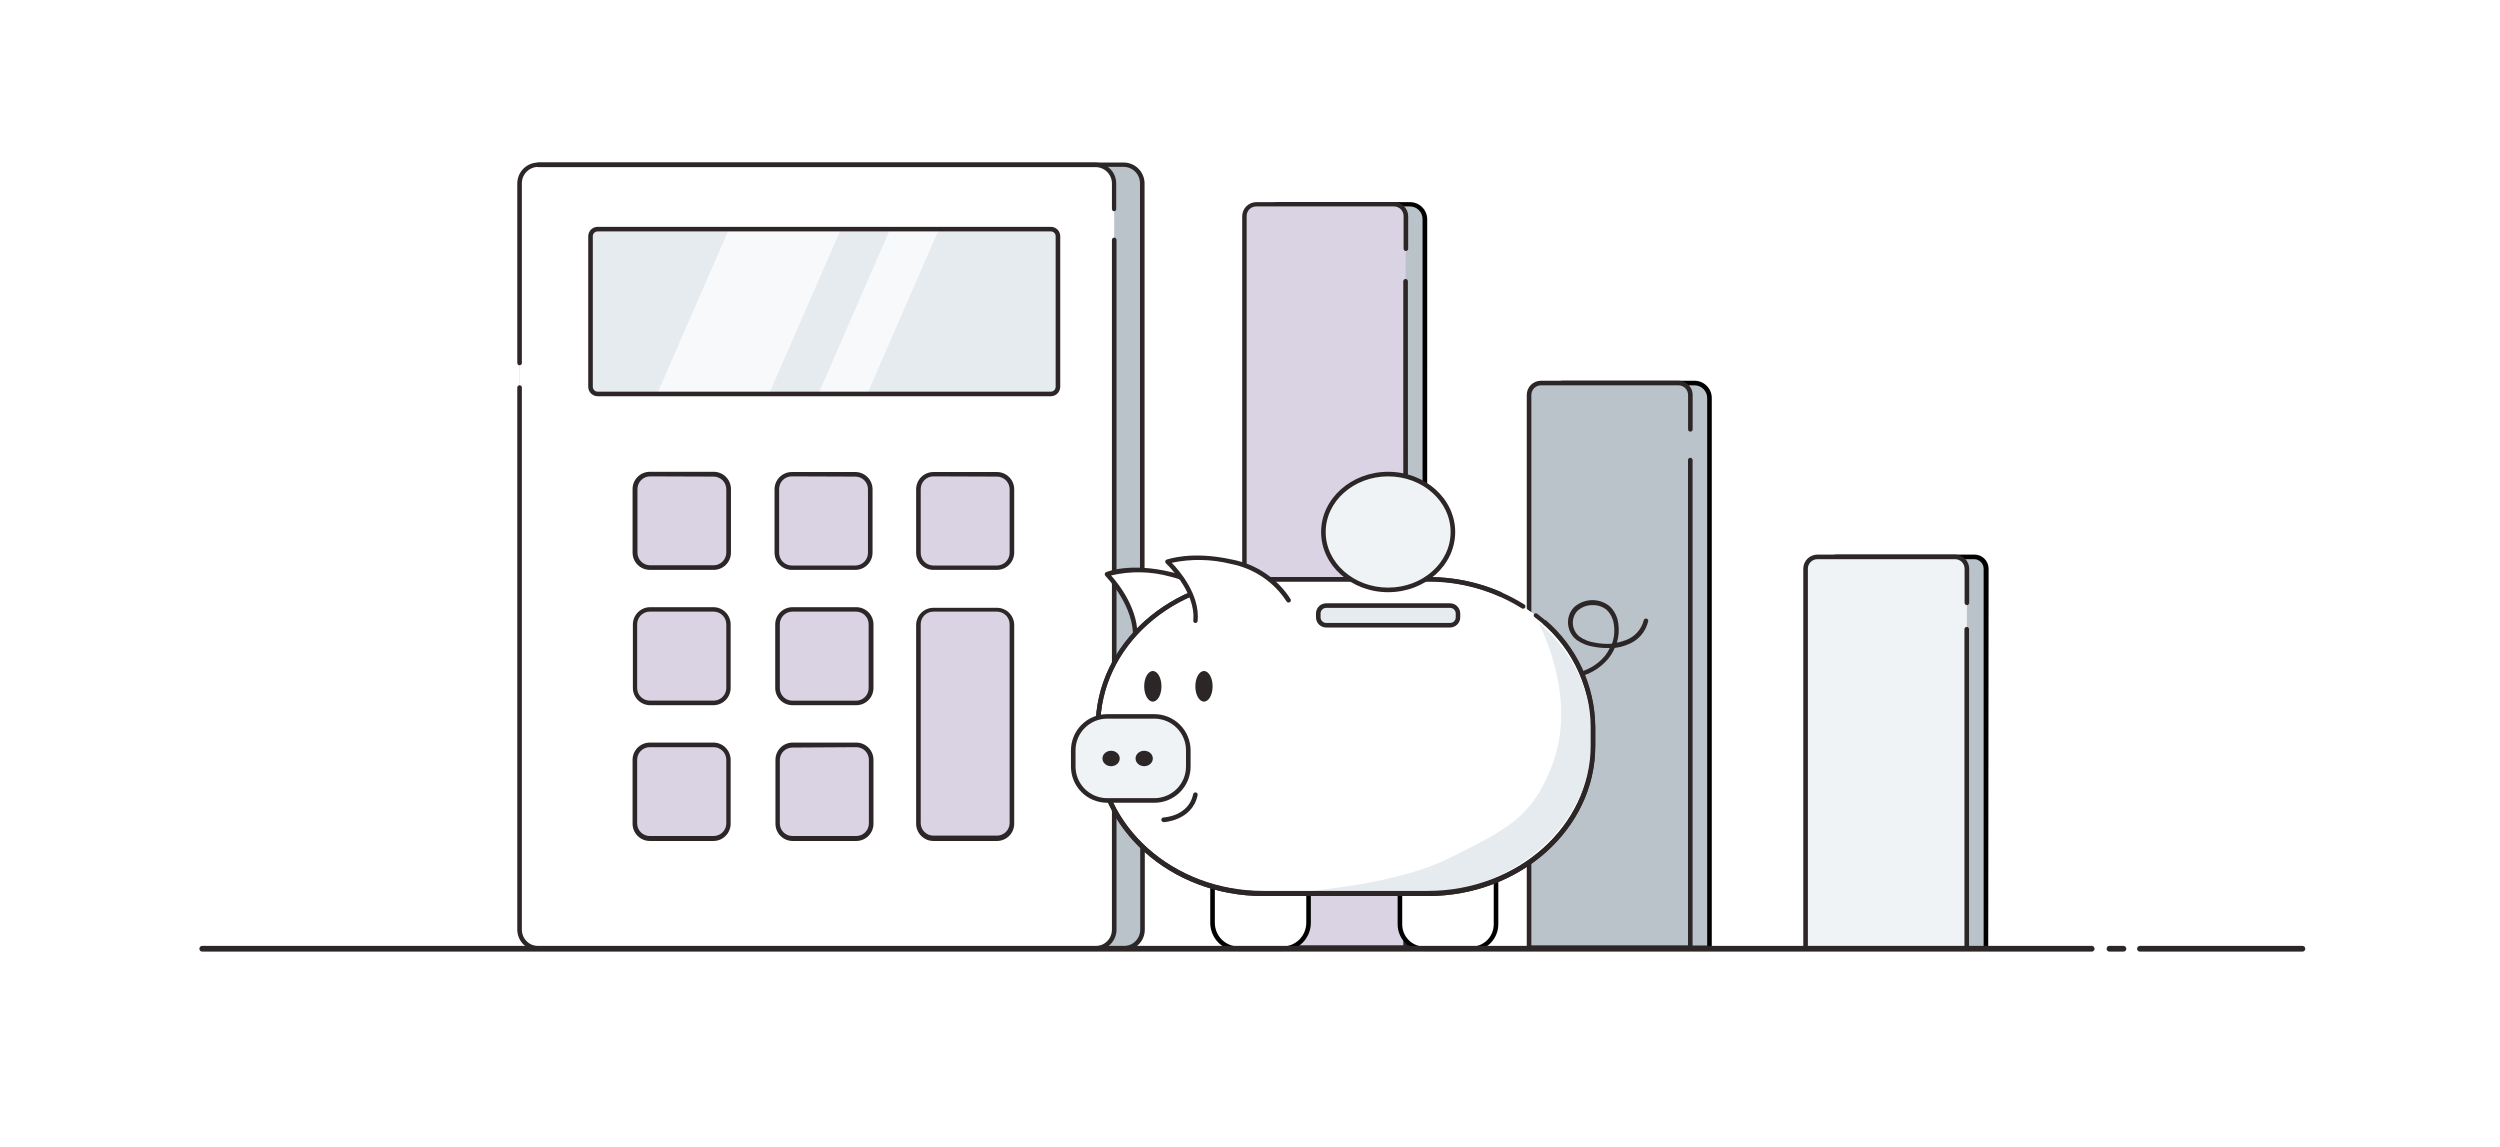 <svg width="327" height="150" viewBox="0 0 327 150" fill="none" xmlns="http://www.w3.org/2000/svg">
<rect width="327" height="150" fill="white"/>
<g clip-path="url(#clip0)">
<path d="M147.58 21.53H69.79C68.779 21.53 67.96 22.349 67.96 23.36V122.21C67.96 123.221 68.779 124.04 69.79 124.04H147.58C148.591 124.04 149.41 123.221 149.41 122.21V23.36C149.41 22.349 148.591 21.53 147.58 21.53Z" fill="#BAC2CA"/>
<path d="M143.91 21.53H69.79C68.779 21.53 67.96 22.349 67.96 23.36V122.21C67.96 123.221 68.779 124.04 69.79 124.04H143.91C144.921 124.04 145.74 123.221 145.74 122.21V23.36C145.74 22.349 144.921 21.53 143.91 21.53Z" fill="white"/>
<path d="M145.74 27.63C145.7 27.631 145.661 27.625 145.624 27.61C145.587 27.595 145.553 27.573 145.525 27.545C145.497 27.517 145.475 27.483 145.46 27.446C145.445 27.409 145.439 27.37 145.44 27.33V24C145.44 23.432 145.215 22.888 144.813 22.487C144.412 22.085 143.868 21.86 143.3 21.86H70.4C70.32 21.86 70.244 21.828 70.188 21.772C70.132 21.716 70.1 21.64 70.1 21.56C70.1 21.48 70.132 21.404 70.188 21.348C70.244 21.292 70.32 21.26 70.4 21.26H143.3C144.02 21.27 144.706 21.564 145.212 22.076C145.717 22.589 146 23.28 146 24V27.36C145.994 27.428 145.965 27.491 145.917 27.541C145.87 27.59 145.808 27.621 145.74 27.63V27.63Z" fill="#2C2627"/>
<path d="M143.3 124.33C143.257 124.338 143.212 124.336 143.17 124.325C143.127 124.314 143.087 124.294 143.054 124.266C143.02 124.237 142.993 124.202 142.974 124.162C142.955 124.122 142.945 124.079 142.945 124.035C142.945 123.991 142.955 123.947 142.974 123.908C142.993 123.868 143.02 123.832 143.054 123.804C143.087 123.776 143.127 123.756 143.17 123.745C143.212 123.734 143.257 123.732 143.3 123.74C143.868 123.74 144.412 123.514 144.813 123.113C145.215 122.712 145.44 122.168 145.44 121.6V31.38C145.44 31.3 145.472 31.224 145.528 31.168C145.584 31.112 145.66 31.08 145.74 31.08C145.819 31.082 145.894 31.115 145.949 31.171C146.005 31.226 146.037 31.301 146.04 31.38V121.6C146.037 122.325 145.747 123.019 145.234 123.531C144.72 124.043 144.025 124.33 143.3 124.33Z" fill="#2C2627"/>
<path d="M85.04 74.24H93.36C94.437 74.24 95.31 73.367 95.31 72.29V63.97C95.31 62.893 94.437 62.02 93.36 62.02H85.04C83.963 62.02 83.09 62.893 83.09 63.97V72.29C83.09 73.367 83.963 74.24 85.04 74.24Z" fill="#DAD3E4"/>
<path d="M93.35 74.54H85C84.703 74.54 84.409 74.481 84.135 74.368C83.861 74.254 83.612 74.088 83.402 73.878C83.192 73.668 83.026 73.419 82.912 73.145C82.798 72.871 82.74 72.577 82.74 72.28V64C82.736 63.701 82.791 63.404 82.903 63.126C83.015 62.848 83.181 62.596 83.391 62.383C83.601 62.169 83.852 62 84.128 61.885C84.404 61.769 84.701 61.71 85 61.71H93.31C93.613 61.705 93.913 61.76 94.194 61.873C94.475 61.986 94.73 62.154 94.945 62.368C95.159 62.582 95.329 62.836 95.443 63.117C95.557 63.397 95.614 63.697 95.61 64V72.31C95.602 72.904 95.361 73.471 94.938 73.889C94.514 74.306 93.944 74.54 93.35 74.54V74.54ZM85 62.31C84.561 62.321 84.145 62.504 83.841 62.821C83.538 63.137 83.372 63.561 83.38 64V72.31C83.388 72.738 83.56 73.147 83.862 73.451C84.164 73.754 84.572 73.93 85 73.94H93.31C93.53 73.943 93.749 73.902 93.953 73.82C94.157 73.737 94.343 73.616 94.5 73.462C94.657 73.307 94.782 73.123 94.868 72.921C94.954 72.718 94.999 72.5 95 72.28V64C95 63.56 94.825 63.138 94.514 62.826C94.202 62.515 93.78 62.34 93.34 62.34L85 62.31Z" fill="#2C2627"/>
<path d="M85.04 91.94H93.36C94.437 91.94 95.31 91.067 95.31 89.99V81.67C95.31 80.593 94.437 79.72 93.36 79.72H85.04C83.963 79.72 83.09 80.593 83.09 81.67V89.99C83.09 91.067 83.963 91.94 85.04 91.94Z" fill="#DAD3E4"/>
<path d="M93.35 92.24H85C84.411 92.23 83.849 91.99 83.435 91.571C83.02 91.153 82.785 90.589 82.78 90V81.67C82.783 81.079 83.016 80.513 83.431 80.092C83.846 79.672 84.409 79.43 85 79.42H93.31C93.908 79.42 94.481 79.657 94.905 80.078C95.328 80.5 95.567 81.072 95.57 81.67V90C95.565 90.589 95.33 91.153 94.915 91.571C94.501 91.99 93.939 92.23 93.35 92.24V92.24ZM85 80C84.782 79.999 84.567 80.04 84.365 80.123C84.164 80.205 83.981 80.326 83.827 80.48C83.673 80.633 83.55 80.816 83.467 81.016C83.383 81.217 83.34 81.433 83.34 81.65V90C83.341 90.217 83.385 90.431 83.469 90.631C83.554 90.83 83.676 91.012 83.83 91.164C83.984 91.316 84.167 91.437 84.368 91.518C84.569 91.6 84.783 91.641 85 91.64H93.31C93.529 91.644 93.746 91.605 93.95 91.524C94.153 91.444 94.339 91.324 94.496 91.172C94.653 91.019 94.779 90.837 94.865 90.636C94.952 90.435 94.997 90.219 95 90V81.67C95.001 81.452 94.96 81.236 94.877 81.034C94.795 80.832 94.674 80.648 94.521 80.493C94.368 80.338 94.185 80.215 93.984 80.13C93.784 80.046 93.568 80.001 93.35 80H85Z" fill="#2C2627"/>
<path d="M85.04 109.65H93.36C94.437 109.65 95.31 108.777 95.31 107.7V99.38C95.31 98.303 94.437 97.43 93.36 97.43H85.04C83.963 97.43 83.09 98.303 83.09 99.38V107.7C83.09 108.777 83.963 109.65 85.04 109.65Z" fill="#DAD3E4"/>
<path d="M93.35 110H85C84.402 110 83.829 109.763 83.406 109.342C82.982 108.92 82.743 108.348 82.74 107.75V99.38C82.743 98.782 82.982 98.21 83.406 97.788C83.829 97.367 84.402 97.13 85 97.13H93.31C93.908 97.13 94.481 97.367 94.904 97.788C95.328 98.21 95.567 98.782 95.57 99.38V107.7C95.575 107.997 95.522 108.292 95.413 108.568C95.305 108.844 95.143 109.096 94.936 109.31C94.73 109.523 94.484 109.694 94.212 109.813C93.94 109.931 93.647 109.995 93.35 110ZM85 97.73C84.782 97.729 84.567 97.77 84.365 97.853C84.164 97.935 83.981 98.056 83.827 98.21C83.672 98.363 83.55 98.545 83.466 98.746C83.383 98.947 83.34 99.162 83.34 99.38V107.7C83.34 107.918 83.383 108.133 83.466 108.334C83.55 108.535 83.672 108.717 83.827 108.87C83.981 109.024 84.164 109.145 84.365 109.227C84.567 109.31 84.782 109.351 85 109.35H93.31C93.53 109.354 93.748 109.314 93.952 109.233C94.156 109.152 94.343 109.032 94.5 108.878C94.657 108.725 94.782 108.541 94.868 108.339C94.954 108.137 94.999 107.92 95 107.7V99.38C94.997 98.942 94.821 98.522 94.51 98.213C94.199 97.903 93.778 97.73 93.34 97.73H85Z" fill="#2C2627"/>
<path d="M103.56 74.24H111.88C112.957 74.24 113.83 73.367 113.83 72.29V63.97C113.83 62.893 112.957 62.02 111.88 62.02H103.56C102.483 62.02 101.61 62.893 101.61 63.97V72.29C101.61 73.367 102.483 74.24 103.56 74.24Z" fill="#DAD3E4"/>
<path d="M111.88 74.54H103.56C102.962 74.537 102.39 74.298 101.968 73.874C101.547 73.451 101.31 72.878 101.31 72.28V64C101.31 63.402 101.547 62.829 101.968 62.406C102.39 61.982 102.962 61.743 103.56 61.74H111.88C112.478 61.743 113.05 61.982 113.472 62.406C113.893 62.829 114.13 63.402 114.13 64V72.31C114.122 72.902 113.882 73.468 113.461 73.885C113.04 74.302 112.473 74.537 111.88 74.54V74.54ZM103.56 62.31C103.34 62.31 103.122 62.354 102.919 62.439C102.716 62.525 102.533 62.65 102.379 62.807C102.225 62.965 102.105 63.151 102.024 63.356C101.943 63.561 101.905 63.78 101.91 64V72.31C101.91 72.749 102.084 73.169 102.393 73.48C102.702 73.791 103.122 73.967 103.56 73.97H111.88C112.319 73.967 112.738 73.791 113.047 73.48C113.357 73.169 113.53 72.749 113.53 72.31V64C113.531 63.782 113.49 63.567 113.407 63.365C113.325 63.164 113.204 62.981 113.05 62.827C112.897 62.672 112.715 62.55 112.514 62.467C112.313 62.383 112.098 62.34 111.88 62.34L103.56 62.31Z" fill="#2C2627"/>
<path d="M103.65 91.94H111.97C113.047 91.94 113.92 91.067 113.92 89.99V81.67C113.92 80.593 113.047 79.72 111.97 79.72H103.65C102.573 79.72 101.7 80.593 101.7 81.67V89.99C101.7 91.067 102.573 91.94 103.65 91.94Z" fill="#DAD3E4"/>
<path d="M112 92.24H103.68C103.383 92.244 103.088 92.189 102.812 92.078C102.536 91.968 102.285 91.803 102.073 91.595C101.861 91.387 101.693 91.139 101.577 90.865C101.461 90.591 101.401 90.297 101.4 90V81.67C101.4 81.073 101.637 80.501 102.059 80.079C102.481 79.657 103.053 79.42 103.65 79.42H112C112.597 79.42 113.169 79.657 113.591 80.079C114.013 80.501 114.25 81.073 114.25 81.67V90C114.247 90.595 114.009 91.165 113.587 91.585C113.166 92.004 112.595 92.24 112 92.24V92.24ZM103.65 80C103.432 80 103.215 80.043 103.014 80.127C102.812 80.212 102.63 80.335 102.476 80.49C102.323 80.646 102.202 80.83 102.12 81.032C102.038 81.235 101.997 81.452 102 81.67V90C102 90.438 102.174 90.857 102.483 91.167C102.793 91.476 103.212 91.65 103.65 91.65H112C112.432 91.642 112.844 91.465 113.147 91.156C113.45 90.848 113.62 90.433 113.62 90V81.67C113.625 81.234 113.458 80.814 113.154 80.501C112.851 80.188 112.436 80.008 112 80H103.65Z" fill="#2C2627"/>
<path d="M103.65 109.65H111.97C113.047 109.65 113.92 108.777 113.92 107.7V99.38C113.92 98.303 113.047 97.43 111.97 97.43H103.65C102.573 97.43 101.7 98.303 101.7 99.38V107.7C101.7 108.777 102.573 109.65 103.65 109.65Z" fill="#DAD3E4"/>
<path d="M112 110H103.68C103.083 110 102.511 109.763 102.089 109.341C101.667 108.919 101.43 108.347 101.43 107.75V99.38C101.43 98.783 101.667 98.211 102.089 97.789C102.511 97.367 103.083 97.13 103.68 97.13H112C112.597 97.13 113.169 97.367 113.591 97.789C114.013 98.211 114.25 98.783 114.25 99.38V107.7C114.257 108 114.203 108.298 114.093 108.576C113.983 108.855 113.819 109.109 113.609 109.323C113.399 109.538 113.149 109.708 112.873 109.824C112.597 109.94 112.3 110 112 110V110ZM103.68 97.78C103.246 97.772 102.826 97.935 102.511 98.235C102.197 98.534 102.013 98.946 102 99.38V107.7C102 108.138 102.174 108.557 102.483 108.867C102.793 109.176 103.212 109.35 103.65 109.35H112C112.438 109.35 112.857 109.176 113.167 108.867C113.476 108.557 113.65 108.138 113.65 107.7V99.38C113.65 98.942 113.476 98.523 113.167 98.213C112.857 97.904 112.438 97.73 112 97.73L103.68 97.78Z" fill="#2C2627"/>
<path d="M122.09 74.24H130.41C131.487 74.24 132.36 73.367 132.36 72.29V63.97C132.36 62.893 131.487 62.02 130.41 62.02H122.09C121.013 62.02 120.14 62.893 120.14 63.97V72.29C120.14 73.367 121.013 74.24 122.09 74.24Z" fill="#DAD3E4"/>
<path d="M130.4 74.54H122.09C121.491 74.54 120.916 74.302 120.492 73.878C120.068 73.454 119.83 72.879 119.83 72.28V64C119.83 63.401 120.068 62.826 120.492 62.402C120.916 61.978 121.491 61.74 122.09 61.74H130.4C130.999 61.74 131.574 61.978 131.998 62.402C132.422 62.826 132.66 63.401 132.66 64V72.31C132.65 72.903 132.407 73.469 131.985 73.886C131.562 74.303 130.993 74.537 130.4 74.54V74.54ZM122.09 62.31C121.869 62.31 121.651 62.354 121.448 62.439C121.244 62.524 121.06 62.649 120.905 62.807C120.751 62.964 120.629 63.151 120.548 63.355C120.466 63.56 120.426 63.779 120.43 64V72.31C120.43 72.75 120.605 73.172 120.916 73.484C121.227 73.795 121.65 73.97 122.09 73.97H130.4C130.839 73.967 131.26 73.792 131.571 73.481C131.882 73.17 132.057 72.749 132.06 72.31V64C132.06 63.56 131.885 63.138 131.574 62.826C131.262 62.515 130.84 62.34 130.4 62.34L122.09 62.31Z" fill="#2C2627"/>
<path d="M122.09 109.65H130.41C131.487 109.65 132.36 108.777 132.36 107.7V81.67C132.36 80.593 131.487 79.72 130.41 79.72H122.09C121.013 79.72 120.14 80.593 120.14 81.67V107.7C120.14 108.777 121.013 109.65 122.09 109.65Z" fill="#DAD3E4"/>
<path d="M130.4 110H122.09C121.492 110 120.919 109.763 120.495 109.342C120.072 108.92 119.833 108.348 119.83 107.75V81.75C119.833 81.152 120.072 80.58 120.495 80.158C120.919 79.737 121.492 79.5 122.09 79.5H130.4C130.998 79.5 131.571 79.737 131.994 80.158C132.418 80.58 132.657 81.152 132.66 81.75V107.75C132.657 108.348 132.418 108.92 131.994 109.342C131.571 109.763 130.998 110 130.4 110ZM122.09 80C121.872 79.999 121.657 80.04 121.455 80.123C121.254 80.205 121.071 80.326 120.917 80.48C120.762 80.633 120.64 80.815 120.557 81.016C120.473 81.217 120.43 81.433 120.43 81.65V107.65C120.43 107.868 120.473 108.083 120.557 108.284C120.64 108.485 120.762 108.667 120.917 108.82C121.071 108.974 121.254 109.095 121.455 109.177C121.657 109.26 121.872 109.301 122.09 109.3H130.4C130.838 109.3 131.259 109.126 131.57 108.817C131.881 108.508 132.057 108.089 132.06 107.65V81.65C132.057 81.212 131.881 80.792 131.57 80.483C131.259 80.174 130.838 80 130.4 80H122.09Z" fill="#2C2627"/>
<path d="M137.53 30.21H78.1C77.625 30.21 77.24 30.595 77.24 31.07V50.66C77.24 51.135 77.625 51.52 78.1 51.52H137.53C138.005 51.52 138.39 51.135 138.39 50.66V31.07C138.39 30.595 138.005 30.21 137.53 30.21Z" fill="#E6EBEF"/>
<path d="M147 124.33H70.4C69.675 124.33 68.98 124.043 68.466 123.531C67.953 123.019 67.663 122.325 67.66 121.6V50.69C67.662 50.611 67.695 50.536 67.751 50.481C67.806 50.425 67.881 50.392 67.96 50.39C68.04 50.39 68.116 50.422 68.172 50.478C68.228 50.534 68.26 50.61 68.26 50.69V121.6C68.26 122.168 68.486 122.712 68.887 123.113C69.288 123.515 69.832 123.74 70.4 123.74H147C147.568 123.74 148.112 123.515 148.513 123.113C148.915 122.712 149.14 122.168 149.14 121.6V101.21C149.14 101.13 149.172 101.054 149.228 100.998C149.284 100.942 149.36 100.91 149.44 100.91C149.48 100.909 149.519 100.915 149.556 100.93C149.594 100.945 149.627 100.967 149.655 100.995C149.683 101.023 149.705 101.057 149.72 101.094C149.735 101.131 149.741 101.17 149.74 101.21V121.6C149.74 121.959 149.669 122.315 149.531 122.647C149.393 122.979 149.191 123.28 148.937 123.534C148.682 123.788 148.38 123.988 148.048 124.125C147.715 124.262 147.359 124.331 147 124.33V124.33Z" fill="#2C2627"/>
<path d="M149.41 98.32C149.331 98.317 149.256 98.285 149.201 98.229C149.145 98.174 149.112 98.099 149.11 98.02V93.78C149.11 93.741 149.118 93.702 149.133 93.665C149.148 93.629 149.17 93.596 149.198 93.568C149.226 93.54 149.259 93.518 149.295 93.503C149.332 93.488 149.371 93.48 149.41 93.48C149.45 93.479 149.489 93.485 149.526 93.5C149.563 93.515 149.597 93.537 149.625 93.565C149.653 93.593 149.675 93.627 149.69 93.664C149.705 93.701 149.711 93.74 149.71 93.78V98C149.713 98.041 149.707 98.082 149.693 98.121C149.679 98.16 149.658 98.195 149.63 98.225C149.601 98.255 149.567 98.279 149.53 98.295C149.492 98.312 149.451 98.32 149.41 98.32V98.32Z" fill="#2C2627"/>
<path d="M149.41 91.09C149.371 91.09 149.332 91.082 149.295 91.067C149.259 91.052 149.226 91.03 149.198 91.002C149.17 90.974 149.148 90.941 149.133 90.905C149.118 90.868 149.11 90.829 149.11 90.79V24C149.114 23.719 149.063 23.44 148.959 23.179C148.855 22.918 148.7 22.68 148.505 22.478C148.309 22.276 148.075 22.116 147.817 22.004C147.559 21.893 147.281 21.834 147 21.83H70.4C70.117 21.83 69.836 21.886 69.574 21.996C69.312 22.105 69.075 22.265 68.876 22.467C68.677 22.669 68.52 22.909 68.414 23.172C68.308 23.435 68.256 23.716 68.26 24V47.48C68.26 47.56 68.228 47.636 68.172 47.692C68.116 47.748 68.04 47.78 67.96 47.78C67.881 47.778 67.806 47.745 67.751 47.689C67.695 47.634 67.662 47.559 67.66 47.48V24C67.66 23.273 67.949 22.576 68.463 22.062C68.976 21.549 69.673 21.26 70.4 21.26H147C147.722 21.268 148.411 21.56 148.918 22.073C149.426 22.586 149.71 23.279 149.71 24V90.79C149.711 90.83 149.705 90.869 149.69 90.906C149.675 90.944 149.653 90.977 149.625 91.005C149.597 91.033 149.564 91.055 149.526 91.07C149.489 91.085 149.45 91.091 149.41 91.09V91.09Z" fill="#2C2627"/>
<path opacity="0.7" d="M100.59 51.53H85.95L95.24 30.21H109.88L100.59 51.53Z" fill="white"/>
<path opacity="0.7" d="M113.43 51.53H107.04L116.32 30.21H122.72L113.43 51.53Z" fill="white"/>
<path d="M137.44 51.83H78.18C77.851 51.83 77.536 51.699 77.303 51.467C77.071 51.234 76.94 50.919 76.94 50.59V30.91C76.939 30.747 76.97 30.585 77.032 30.434C77.094 30.283 77.185 30.146 77.3 30.03C77.416 29.915 77.553 29.823 77.704 29.762C77.855 29.7 78.017 29.669 78.18 29.67H137.44C137.603 29.669 137.765 29.7 137.916 29.762C138.067 29.823 138.204 29.915 138.32 30.03C138.435 30.146 138.526 30.283 138.588 30.434C138.65 30.585 138.681 30.747 138.68 30.91V50.59C138.68 50.919 138.549 51.234 138.317 51.467C138.084 51.699 137.769 51.83 137.44 51.83ZM78.18 30.27C78.096 30.269 78.012 30.284 77.933 30.316C77.855 30.348 77.784 30.395 77.724 30.454C77.665 30.514 77.618 30.585 77.586 30.663C77.554 30.742 77.539 30.826 77.54 30.91V50.59C77.54 50.76 77.607 50.922 77.727 51.042C77.847 51.163 78.01 51.23 78.18 51.23H137.44C137.61 51.23 137.773 51.163 137.893 51.042C138.013 50.922 138.08 50.76 138.08 50.59V30.91C138.081 30.826 138.066 30.742 138.034 30.663C138.002 30.585 137.955 30.514 137.896 30.454C137.836 30.395 137.765 30.348 137.686 30.316C137.608 30.284 137.524 30.269 137.44 30.27H78.18Z" fill="#2C2627"/>
<path d="M259.76 124V74.39C259.761 74.186 259.722 73.984 259.645 73.795C259.567 73.607 259.453 73.435 259.309 73.291C259.165 73.147 258.993 73.033 258.805 72.955C258.616 72.878 258.414 72.839 258.21 72.84H240.21C240.006 72.839 239.803 72.878 239.614 72.955C239.425 73.032 239.253 73.146 239.108 73.29C238.963 73.434 238.847 73.606 238.769 73.794C238.69 73.983 238.65 74.186 238.65 74.39V124" fill="#BAC2CA"/>
<path d="M260.06 124H259.46V74.39C259.46 74.058 259.328 73.74 259.094 73.506C258.859 73.272 258.542 73.14 258.21 73.14H240.21C239.886 73.153 239.58 73.29 239.355 73.523C239.129 73.755 239.002 74.066 239 74.39V124H238.4V74.39C238.4 74.146 238.448 73.905 238.542 73.68C238.635 73.455 238.773 73.25 238.945 73.078C239.118 72.906 239.323 72.77 239.549 72.678C239.775 72.585 240.016 72.539 240.26 72.54H258.26C258.751 72.54 259.221 72.735 259.568 73.082C259.915 73.429 260.11 73.899 260.11 74.39L260.06 124Z" fill="black"/>
<path d="M204.46 50.1H221.64C222.17 50.1 222.679 50.311 223.054 50.686C223.429 51.061 223.64 51.569 223.64 52.1V124H202.51V52.06C202.52 51.545 202.729 51.054 203.092 50.689C203.455 50.324 203.945 50.113 204.46 50.1Z" fill="#BAC2CA"/>
<path d="M223.9 124.29H202.21V52.06C202.21 51.462 202.447 50.889 202.868 50.465C203.29 50.042 203.862 49.803 204.46 49.8H221.64C222.239 49.8 222.814 50.038 223.238 50.462C223.662 50.886 223.9 51.461 223.9 52.06V124.29ZM202.81 123.69H223.3V52.06C223.3 51.62 223.125 51.198 222.814 50.886C222.502 50.575 222.08 50.4 221.64 50.4H204.46C204.021 50.403 203.602 50.579 203.293 50.89C202.983 51.201 202.81 51.621 202.81 52.06V123.69Z" fill="black"/>
<path d="M167.24 26.74H184.42C184.95 26.74 185.459 26.951 185.834 27.326C186.209 27.701 186.42 28.209 186.42 28.74V124H165.29V28.69C165.29 28.16 165.501 27.651 165.876 27.276C166.251 26.901 166.76 26.69 167.29 26.69L167.24 26.74Z" fill="#BAC2CA"/>
<path d="M186.67 124.29H165V28.69C165 28.093 165.237 27.521 165.659 27.099C166.081 26.677 166.653 26.44 167.25 26.44H184.43C185.027 26.44 185.599 26.677 186.021 27.099C186.443 27.521 186.68 28.093 186.68 28.69L186.67 124.29ZM165.59 123.69H186.07V28.69C186.075 28.47 186.037 28.251 185.956 28.046C185.876 27.841 185.755 27.655 185.601 27.497C185.447 27.34 185.264 27.215 185.061 27.129C184.858 27.044 184.64 27 184.42 27H167.24C166.802 27 166.383 27.174 166.073 27.483C165.764 27.793 165.59 28.212 165.59 28.65V123.69Z" fill="black"/>
<path d="M236.17 124V74.39C236.169 74.186 236.208 73.984 236.285 73.795C236.363 73.607 236.477 73.435 236.621 73.291C236.765 73.147 236.937 73.033 237.125 72.955C237.314 72.878 237.516 72.839 237.72 72.84H255.72C255.924 72.839 256.126 72.878 256.315 72.955C256.503 73.033 256.675 73.147 256.819 73.291C256.963 73.435 257.077 73.607 257.155 73.795C257.232 73.984 257.271 74.186 257.27 74.39V124" fill="#EFF3F6"/>
<path d="M257.25 78.85V74.39C257.251 74.186 257.212 73.984 257.135 73.795C257.057 73.607 256.943 73.435 256.799 73.291C256.655 73.147 256.483 73.033 256.295 72.955C256.106 72.878 255.904 72.839 255.7 72.84H237.7C237.496 72.839 237.294 72.878 237.105 72.955C236.917 73.033 236.745 73.147 236.601 73.291C236.457 73.435 236.343 73.607 236.265 73.795C236.188 73.984 236.149 74.186 236.15 74.39V124" fill="#EFF3F6"/>
<path d="M236.17 124.29C236.13 124.291 236.091 124.285 236.054 124.27C236.017 124.255 235.983 124.233 235.955 124.205C235.927 124.177 235.905 124.144 235.89 124.106C235.875 124.069 235.869 124.03 235.87 123.99V74.39C235.87 73.899 236.065 73.429 236.412 73.082C236.759 72.735 237.229 72.54 237.72 72.54H255.72C256.211 72.54 256.681 72.735 257.028 73.082C257.375 73.429 257.57 73.899 257.57 74.39V78.85C257.57 78.93 257.538 79.006 257.482 79.062C257.426 79.118 257.35 79.15 257.27 79.15C257.191 79.147 257.116 79.115 257.061 79.059C257.005 79.004 256.973 78.929 256.97 78.85V74.39C256.97 74.058 256.838 73.741 256.604 73.506C256.37 73.272 256.052 73.14 255.72 73.14H237.72C237.389 73.14 237.071 73.272 236.836 73.506C236.602 73.741 236.47 74.058 236.47 74.39V124C236.467 124.078 236.435 124.152 236.379 124.206C236.323 124.26 236.248 124.29 236.17 124.29V124.29Z" fill="#2C2627"/>
<path d="M257.25 124.29C257.17 124.29 257.094 124.258 257.038 124.202C256.982 124.146 256.95 124.07 256.95 123.99V82.3C256.952 82.221 256.985 82.146 257.041 82.091C257.096 82.035 257.171 82.002 257.25 82C257.33 82 257.406 82.032 257.462 82.088C257.518 82.144 257.55 82.22 257.55 82.3V124C257.55 124.039 257.542 124.077 257.527 124.113C257.512 124.149 257.489 124.182 257.461 124.209C257.433 124.236 257.4 124.257 257.364 124.271C257.328 124.285 257.289 124.291 257.25 124.29Z" fill="#2C2627"/>
<path d="M221.09 56.16V51.66C221.09 51.248 220.927 50.853 220.637 50.56C220.346 50.268 219.952 50.103 219.54 50.1H201.54C201.13 50.105 200.738 50.272 200.45 50.564C200.162 50.856 200 51.25 200 51.66V124H221.09V60.18" fill="#BAC2CA"/>
<path d="M221.39 124.29H199.7V51.66C199.699 51.416 199.746 51.175 199.838 50.949C199.93 50.723 200.066 50.518 200.238 50.345C200.41 50.173 200.615 50.035 200.84 49.942C201.065 49.848 201.306 49.8 201.55 49.8H219.55C219.794 49.8 220.035 49.848 220.26 49.942C220.485 50.035 220.69 50.173 220.862 50.345C221.034 50.518 221.17 50.723 221.262 50.949C221.354 51.175 221.401 51.416 221.4 51.66V56.16C221.4 56.24 221.368 56.316 221.312 56.372C221.256 56.428 221.18 56.46 221.1 56.46C221.02 56.46 220.944 56.428 220.888 56.372C220.832 56.316 220.8 56.24 220.8 56.16V51.66C220.8 51.328 220.669 51.009 220.434 50.773C220.2 50.537 219.882 50.403 219.55 50.4H201.55C201.218 50.403 200.9 50.537 200.665 50.773C200.431 51.009 200.3 51.328 200.3 51.66V123.66H220.79V60.18C220.79 60.1 220.822 60.024 220.878 59.968C220.934 59.912 221.01 59.88 221.09 59.88C221.17 59.88 221.246 59.912 221.302 59.968C221.358 60.024 221.39 60.1 221.39 60.18V124.29Z" fill="#2C2627"/>
<path d="M183.87 32.53V28.29C183.87 28.086 183.83 27.883 183.751 27.695C183.673 27.506 183.558 27.334 183.413 27.191C183.268 27.046 183.095 26.932 182.906 26.855C182.717 26.778 182.514 26.739 182.31 26.74H164.31C164.106 26.739 163.904 26.778 163.715 26.855C163.527 26.933 163.355 27.047 163.211 27.191C163.067 27.335 162.953 27.507 162.875 27.695C162.798 27.884 162.759 28.086 162.76 28.29V124H183.85V36.79" fill="#DAD3E4"/>
<path d="M184.17 124.29H162.48V28.29C162.48 27.799 162.675 27.329 163.022 26.982C163.369 26.635 163.839 26.44 164.33 26.44H182.33C182.574 26.439 182.815 26.485 183.041 26.578C183.267 26.67 183.472 26.806 183.645 26.978C183.817 27.15 183.955 27.355 184.048 27.58C184.142 27.805 184.19 28.046 184.19 28.29V32.53C184.19 32.609 184.158 32.686 184.102 32.742C184.046 32.798 183.97 32.83 183.89 32.83C183.85 32.831 183.811 32.825 183.774 32.81C183.737 32.795 183.703 32.773 183.675 32.745C183.647 32.717 183.625 32.683 183.61 32.646C183.595 32.609 183.589 32.57 183.59 32.53V28.29C183.594 28.12 183.564 27.952 183.501 27.794C183.438 27.636 183.344 27.493 183.225 27.372C183.105 27.252 182.963 27.157 182.805 27.093C182.648 27.029 182.48 26.997 182.31 27H164.31C163.978 27 163.661 27.132 163.426 27.366C163.192 27.601 163.06 27.918 163.06 28.25V123.65H183.55V36.79C183.55 36.71 183.582 36.634 183.638 36.578C183.694 36.522 183.77 36.49 183.85 36.49C183.929 36.492 184.004 36.525 184.059 36.581C184.115 36.636 184.147 36.711 184.15 36.79L184.17 124.29Z" fill="#2C2627"/>
<path d="M206 88.65C205.92 88.657 205.841 88.631 205.78 88.58C205.72 88.528 205.682 88.454 205.675 88.375C205.668 88.295 205.694 88.216 205.745 88.156C205.797 88.095 205.87 88.057 205.95 88.05C207.517 87.797 208.939 86.983 209.95 85.76C210.187 85.449 210.392 85.114 210.56 84.76C209.866 84.784 209.172 84.73 208.49 84.6C207.677 84.484 206.903 84.18 206.23 83.71C205.903 83.456 205.633 83.136 205.439 82.771C205.244 82.405 205.128 82.003 205.1 81.59C205.072 81.195 205.127 80.799 205.261 80.427C205.395 80.055 205.606 79.716 205.88 79.43C206.512 78.854 207.329 78.523 208.184 78.498C209.039 78.472 209.874 78.753 210.54 79.29C211.163 79.88 211.563 80.668 211.67 81.52C211.801 82.369 211.739 83.237 211.49 84.06C211.886 83.987 212.275 83.877 212.65 83.73C213.225 83.522 213.74 83.177 214.149 82.723C214.559 82.27 214.851 81.723 215 81.13C215.019 81.058 215.063 80.996 215.125 80.955C215.187 80.914 215.262 80.898 215.336 80.909C215.409 80.92 215.476 80.958 215.523 81.016C215.57 81.073 215.594 81.146 215.59 81.22C215.435 81.93 215.101 82.588 214.619 83.133C214.138 83.677 213.526 84.089 212.84 84.33C212.317 84.54 211.769 84.681 211.21 84.75C210.996 85.248 210.717 85.715 210.38 86.14C209.267 87.476 207.707 88.364 205.99 88.64L206 88.65ZM208.33 79.15C207.591 79.132 206.875 79.401 206.33 79.9C206.119 80.127 205.956 80.395 205.853 80.688C205.75 80.98 205.708 81.291 205.73 81.6C205.752 81.927 205.842 82.245 205.996 82.535C206.149 82.824 206.362 83.078 206.62 83.28C207.215 83.695 207.901 83.963 208.62 84.06C209.354 84.203 210.104 84.251 210.85 84.2C211.143 83.391 211.225 82.52 211.09 81.67C211.001 80.953 210.674 80.287 210.16 79.78C209.638 79.35 208.976 79.126 208.3 79.15H208.33Z" fill="#2C2627"/>
<path d="M160.6 80.64C159.803 79.254 158.73 78.047 157.446 77.094C156.163 76.141 154.697 75.462 153.14 75.1C147.77 73.82 144.76 75.1 144.76 75.1C144.76 75.1 148.82 79.22 148.43 83.6" fill="white"/>
<path d="M148.43 83.9C148.391 83.898 148.353 83.887 148.318 83.87C148.283 83.852 148.252 83.828 148.227 83.798C148.201 83.768 148.183 83.733 148.171 83.696C148.16 83.658 148.156 83.619 148.16 83.58C148.53 79.39 144.62 75.36 144.58 75.32C144.546 75.287 144.522 75.245 144.508 75.2C144.494 75.155 144.491 75.107 144.5 75.06C144.508 75.012 144.528 74.968 144.558 74.929C144.588 74.891 144.626 74.86 144.67 74.84C144.8 74.78 147.84 73.53 153.24 74.84C154.842 75.205 156.35 75.9 157.669 76.879C158.987 77.859 160.088 79.102 160.9 80.53C160.934 80.602 160.939 80.684 160.913 80.759C160.886 80.834 160.831 80.895 160.76 80.93C160.725 80.949 160.687 80.96 160.648 80.964C160.609 80.968 160.569 80.963 160.532 80.951C160.495 80.939 160.46 80.919 160.43 80.893C160.401 80.867 160.377 80.836 160.36 80.8C159.578 79.459 158.531 78.291 157.283 77.368C156.035 76.444 154.611 75.785 153.1 75.43C150.565 74.721 147.892 74.666 145.33 75.27C146.33 76.37 149.09 79.88 148.75 83.65C148.74 83.725 148.701 83.794 148.641 83.84C148.581 83.887 148.505 83.909 148.43 83.9V83.9Z" fill="#2C2627"/>
<path d="M167.77 109.7H162.01C160.132 109.7 158.61 111.222 158.61 113.1V120.7C158.61 122.578 160.132 124.1 162.01 124.1H167.77C169.648 124.1 171.17 122.578 171.17 120.7V113.1C171.17 111.222 169.648 109.7 167.77 109.7Z" fill="white"/>
<path d="M167.77 124.4H162C161.019 124.4 160.078 124.01 159.384 123.316C158.69 122.622 158.3 121.681 158.3 120.7V113.1C158.3 112.119 158.69 111.178 159.384 110.484C160.078 109.79 161.019 109.4 162 109.4H167.76C168.741 109.4 169.682 109.79 170.376 110.484C171.07 111.178 171.46 112.119 171.46 113.1V120.7C171.46 121.68 171.072 122.619 170.38 123.313C169.688 124.006 168.75 124.397 167.77 124.4V124.4ZM162 110C161.178 110 160.389 110.327 159.808 110.908C159.227 111.489 158.9 112.278 158.9 113.1V120.7C158.9 121.522 159.227 122.311 159.808 122.892C160.389 123.473 161.178 123.8 162 123.8H167.76C168.582 123.8 169.371 123.473 169.952 122.892C170.533 122.311 170.86 121.522 170.86 120.7V113.1C170.86 112.278 170.533 111.489 169.952 110.908C169.371 110.327 168.582 110 167.76 110H162Z" fill="black"/>
<path d="M192.47 109.7H186.31C184.543 109.7 183.11 111.133 183.11 112.9V120.9C183.11 122.667 184.543 124.1 186.31 124.1H192.47C194.237 124.1 195.67 122.667 195.67 120.9V112.9C195.67 111.133 194.237 109.7 192.47 109.7Z" fill="white"/>
<path d="M192.47 124.4H186.32C185.389 124.4 184.496 124.03 183.838 123.372C183.18 122.714 182.81 121.821 182.81 120.89V112.89C182.81 111.959 183.18 111.066 183.838 110.408C184.496 109.75 185.389 109.38 186.32 109.38H192.47C193.401 109.38 194.294 109.75 194.952 110.408C195.61 111.066 195.98 111.959 195.98 112.89V120.89C195.98 121.821 195.61 122.714 194.952 123.372C194.294 124.03 193.401 124.4 192.47 124.4V124.4ZM186.32 110C185.549 110.003 184.81 110.31 184.265 110.855C183.72 111.4 183.413 112.139 183.41 112.91V120.91C183.41 121.682 183.717 122.422 184.262 122.968C184.808 123.513 185.548 123.82 186.32 123.82H192.47C193.242 123.82 193.982 123.513 194.528 122.968C195.073 122.422 195.38 121.682 195.38 120.91V112.91C195.38 112.138 195.073 111.398 194.528 110.852C193.982 110.307 193.242 110 192.47 110H186.32Z" fill="black"/>
<path d="M200.9 80.5C203.182 82.194 205.043 84.392 206.337 86.922C207.63 89.453 208.323 92.248 208.36 95.09V97.59C208.36 108.25 198.69 116.9 186.76 116.9H165.2C153.28 116.9 143.61 108.25 143.61 97.59V95.09C143.61 84.43 153.28 75.78 165.2 75.78H186.76C191.168 75.755 195.493 76.983 199.23 79.32" fill="white"/>
<path d="M186.76 117.2H165.2C153.13 117.2 143.31 108.4 143.31 97.59V95.09C143.31 84.28 153.13 75.48 165.2 75.48H186.76C191.225 75.454 195.606 76.699 199.39 79.07C199.424 79.09 199.453 79.117 199.475 79.149C199.498 79.181 199.514 79.217 199.523 79.256C199.531 79.294 199.532 79.334 199.524 79.372C199.517 79.411 199.502 79.448 199.48 79.48C199.439 79.547 199.372 79.596 199.296 79.614C199.219 79.633 199.138 79.621 199.07 79.58C195.382 77.268 191.112 76.054 186.76 76.08H165.2C153.46 76.08 143.91 84.61 143.91 95.08V97.58C143.91 108.06 153.46 116.58 165.2 116.58H186.76C198.5 116.58 208.06 108.05 208.06 97.58V95.08C208.019 92.284 207.336 89.535 206.063 87.045C204.791 84.555 202.962 82.391 200.72 80.72C200.688 80.697 200.661 80.667 200.641 80.632C200.622 80.598 200.609 80.56 200.604 80.521C200.599 80.481 200.603 80.442 200.614 80.404C200.626 80.366 200.645 80.33 200.67 80.3C200.726 80.245 200.802 80.214 200.88 80.214C200.959 80.214 201.034 80.245 201.09 80.3C203.405 82.026 205.292 84.261 206.604 86.832C207.917 89.404 208.62 92.243 208.66 95.13V97.63C208.66 108.4 198.83 117.2 186.76 117.2Z" fill="#2C2627"/>
<path d="M201.22 81.45C203.424 83.261 205.205 85.532 206.438 88.105C207.672 90.677 208.328 93.487 208.36 96.34V96.34C208.36 107.7 198.06 116.9 185.36 116.9H166.6C166.6 116.9 181.23 116.34 189.4 112.32C197.57 108.3 200.4 106.74 202.97 100.22C206.54 91.16 201.22 81.45 201.22 81.45Z" fill="#E6EBEF"/>
<path d="M186.76 117.2H165.2C153.13 117.2 143.31 108.4 143.31 97.59V95.09C143.31 84.28 153.13 75.48 165.2 75.48H186.76C190.094 75.46 193.396 76.142 196.45 77.48L196.2 78.03C193.229 76.706 190.012 76.024 186.76 76.03H165.2C153.46 76.03 143.91 84.56 143.91 95.03V97.53C143.91 108.01 153.46 116.53 165.2 116.53H186.76C198.5 116.53 208.06 108 208.06 97.53V95.03C208.038 92.467 207.468 89.939 206.386 87.615C205.304 85.291 203.737 83.227 201.79 81.56L202.18 81.11C204.194 82.831 205.814 84.965 206.932 87.366C208.05 89.767 208.64 92.381 208.66 95.03V97.53C208.66 108.4 198.83 117.2 186.76 117.2Z" fill="#2C2627"/>
<path d="M150.98 93.71H144.79C142.343 93.71 140.36 95.693 140.36 98.14V100.27C140.36 102.717 142.343 104.7 144.79 104.7H150.98C153.427 104.7 155.41 102.717 155.41 100.27V98.14C155.41 95.693 153.427 93.71 150.98 93.71Z" fill="#EFF3F6"/>
<path d="M151 105H144.81C143.555 105 142.352 104.502 141.465 103.615C140.578 102.728 140.08 101.525 140.08 100.27V98.14C140.083 96.886 140.582 95.685 141.468 94.798C142.355 93.912 143.556 93.413 144.81 93.41H151C152.254 93.413 153.455 93.912 154.342 94.798C155.228 95.685 155.727 96.886 155.73 98.14V100.27C155.73 101.525 155.232 102.728 154.345 103.615C153.458 104.502 152.254 105 151 105ZM144.81 94C143.715 94.003 142.666 94.439 141.893 95.213C141.119 95.987 140.683 97.035 140.68 98.13V100.26C140.68 101.356 141.115 102.408 141.889 103.184C142.663 103.96 143.714 104.397 144.81 104.4H151C152.096 104.397 153.147 103.96 153.921 103.184C154.695 102.408 155.13 101.356 155.13 100.26V98.14C155.13 97.044 154.695 95.992 153.921 95.216C153.147 94.44 152.096 94.003 151 94H144.81Z" fill="#2C2627"/>
<path d="M145.33 100.22C145.954 100.22 146.46 99.768 146.46 99.21C146.46 98.652 145.954 98.2 145.33 98.2C144.706 98.2 144.2 98.652 144.2 99.21C144.2 99.768 144.706 100.22 145.33 100.22Z" fill="#2C2627"/>
<path d="M150.79 91.77C151.414 91.77 151.92 90.875 151.92 89.77C151.92 88.665 151.414 87.77 150.79 87.77C150.166 87.77 149.66 88.665 149.66 89.77C149.66 90.875 150.166 91.77 150.79 91.77Z" fill="#2C2627"/>
<path d="M157.48 91.77C158.104 91.77 158.61 90.875 158.61 89.77C158.61 88.665 158.104 87.77 157.48 87.77C156.856 87.77 156.35 88.665 156.35 89.77C156.35 90.875 156.856 91.77 157.48 91.77Z" fill="#2C2627"/>
<path d="M149.66 100.22C150.284 100.22 150.79 99.768 150.79 99.21C150.79 98.652 150.284 98.2 149.66 98.2C149.036 98.2 148.53 98.652 148.53 99.21C148.53 99.768 149.036 100.22 149.66 100.22Z" fill="#2C2627"/>
<path d="M152.2 107.52C152.124 107.52 152.05 107.491 151.995 107.439C151.939 107.387 151.905 107.316 151.9 107.24C151.897 107.159 151.926 107.081 151.98 107.021C152.034 106.961 152.11 106.925 152.19 106.92C152.32 106.92 155.44 106.74 156.06 103.92C156.064 103.877 156.076 103.836 156.097 103.798C156.118 103.761 156.147 103.729 156.181 103.703C156.216 103.678 156.255 103.66 156.297 103.651C156.339 103.643 156.383 103.643 156.425 103.652C156.466 103.662 156.506 103.68 156.54 103.706C156.574 103.732 156.602 103.764 156.623 103.802C156.643 103.84 156.655 103.881 156.658 103.924C156.661 103.967 156.655 104.01 156.64 104.05C155.93 107.34 152.25 107.54 152.22 107.54L152.2 107.52Z" fill="#2C2627"/>
<path d="M168.52 78.5C167.678 77.207 166.583 76.097 165.301 75.238C164.019 74.379 162.576 73.788 161.06 73.5C155.69 72.33 152.68 73.5 152.68 73.5C152.68 73.5 156.74 77.25 156.34 81.23" fill="white"/>
<path d="M156.34 81.49C156.302 81.486 156.265 81.475 156.231 81.457C156.197 81.439 156.167 81.414 156.143 81.384C156.119 81.355 156.101 81.32 156.09 81.284C156.079 81.247 156.076 81.208 156.08 81.17C156.45 77.38 152.55 73.73 152.51 73.69C152.472 73.655 152.443 73.611 152.426 73.562C152.408 73.514 152.403 73.461 152.41 73.41C152.42 73.36 152.443 73.314 152.477 73.275C152.51 73.237 152.552 73.208 152.6 73.19C152.73 73.19 155.76 72 161.15 73.19C162.713 73.483 164.2 74.094 165.517 74.985C166.835 75.876 167.956 77.028 168.81 78.37C168.829 78.405 168.841 78.443 168.845 78.483C168.85 78.522 168.846 78.562 168.835 78.6C168.824 78.638 168.805 78.673 168.78 78.704C168.756 78.735 168.725 78.761 168.69 78.78C168.655 78.799 168.617 78.811 168.578 78.815C168.538 78.82 168.498 78.816 168.46 78.805C168.422 78.794 168.387 78.775 168.356 78.75C168.325 78.725 168.299 78.695 168.28 78.66C167.457 77.397 166.389 76.312 165.138 75.47C163.887 74.628 162.48 74.047 161 73.76C158.465 73.125 155.818 73.074 153.26 73.61C154.26 74.61 156.99 77.82 156.65 81.22C156.647 81.258 156.637 81.295 156.62 81.33C156.603 81.364 156.58 81.394 156.551 81.419C156.522 81.445 156.489 81.464 156.453 81.476C156.416 81.488 156.378 81.493 156.34 81.49V81.49Z" fill="#2C2627"/>
<path d="M189.68 79.21H173.47C172.896 79.21 172.43 79.676 172.43 80.25V80.74C172.43 81.314 172.896 81.78 173.47 81.78H189.68C190.254 81.78 190.72 81.314 190.72 80.74V80.25C190.72 79.676 190.254 79.21 189.68 79.21Z" fill="#E6EBEF"/>
<path d="M189.68 82.08H173.47C173.116 82.08 172.777 81.94 172.526 81.691C172.275 81.442 172.133 81.104 172.13 80.75V80.25C172.13 79.895 172.271 79.554 172.522 79.302C172.774 79.051 173.115 78.91 173.47 78.91H189.68C190.032 78.915 190.368 79.059 190.615 79.309C190.862 79.56 191 79.898 191 80.25V80.75C190.997 81.1 190.858 81.436 190.611 81.684C190.364 81.933 190.03 82.075 189.68 82.08V82.08ZM173.47 79.51C173.274 79.51 173.086 79.588 172.947 79.727C172.808 79.865 172.73 80.054 172.73 80.25V80.75C172.733 80.945 172.812 81.13 172.95 81.267C173.089 81.403 173.275 81.48 173.47 81.48H189.68C189.874 81.48 190.059 81.403 190.196 81.266C190.333 81.129 190.41 80.944 190.41 80.75V80.25C190.41 80.055 190.333 79.869 190.197 79.73C190.06 79.592 189.875 79.513 189.68 79.51H173.47Z" fill="#2C2627"/>
<path d="M181.57 77.16C186.248 77.16 190.04 73.771 190.04 69.59C190.04 65.409 186.248 62.02 181.57 62.02C176.892 62.02 173.1 65.409 173.1 69.59C173.1 73.771 176.892 77.16 181.57 77.16Z" fill="#EFF3F6"/>
<path d="M181.57 77.46C176.74 77.46 172.8 73.93 172.8 69.59C172.8 65.25 176.74 61.71 181.57 61.71C186.4 61.71 190.34 65.24 190.34 69.59C190.34 73.94 186.41 77.46 181.57 77.46ZM181.57 62.31C177.07 62.31 173.4 65.57 173.4 69.59C173.4 73.61 177.07 76.86 181.57 76.86C186.07 76.86 189.74 73.6 189.74 69.59C189.74 65.58 186.08 62.31 181.57 62.31V62.31Z" fill="#2C2627"/>
<path d="M301.15 124.47H279.91C279.861 124.471 279.811 124.463 279.765 124.445C279.719 124.427 279.677 124.4 279.642 124.365C279.606 124.331 279.578 124.289 279.559 124.244C279.54 124.198 279.53 124.149 279.53 124.1C279.53 123.999 279.57 123.903 279.641 123.831C279.713 123.76 279.809 123.72 279.91 123.72H301.15C301.251 123.72 301.347 123.76 301.419 123.831C301.49 123.903 301.53 123.999 301.53 124.1C301.53 124.149 301.52 124.198 301.501 124.244C301.482 124.289 301.454 124.331 301.418 124.365C301.383 124.4 301.341 124.427 301.295 124.445C301.249 124.463 301.199 124.471 301.15 124.47V124.47Z" fill="#2C2627"/>
<path d="M277.75 124.47H275.92C275.871 124.471 275.821 124.463 275.775 124.445C275.729 124.427 275.687 124.4 275.652 124.365C275.616 124.331 275.588 124.289 275.569 124.244C275.55 124.198 275.54 124.149 275.54 124.1C275.54 123.999 275.58 123.903 275.651 123.831C275.723 123.76 275.819 123.72 275.92 123.72H277.75C277.799 123.72 277.848 123.73 277.894 123.749C277.94 123.768 277.981 123.796 278.015 123.832C278.05 123.867 278.077 123.909 278.095 123.955C278.113 124.001 278.121 124.051 278.12 124.1C278.121 124.149 278.113 124.198 278.095 124.243C278.077 124.289 278.049 124.33 278.015 124.365C277.98 124.399 277.939 124.427 277.893 124.445C277.848 124.463 277.799 124.471 277.75 124.47V124.47Z" fill="#2C2627"/>
<path d="M273.59 124.47H26.45C26.401 124.471 26.352 124.463 26.307 124.445C26.261 124.427 26.22 124.399 26.185 124.365C26.151 124.33 26.123 124.289 26.105 124.243C26.087 124.198 26.079 124.149 26.08 124.1C26.079 124.051 26.087 124.001 26.105 123.955C26.123 123.909 26.15 123.867 26.185 123.832C26.219 123.796 26.261 123.768 26.306 123.749C26.352 123.73 26.401 123.72 26.45 123.72H273.59C273.691 123.72 273.787 123.76 273.859 123.831C273.93 123.903 273.97 123.999 273.97 124.1C273.97 124.149 273.96 124.198 273.941 124.244C273.922 124.289 273.894 124.331 273.858 124.365C273.823 124.4 273.781 124.427 273.735 124.445C273.689 124.463 273.639 124.471 273.59 124.47V124.47Z" fill="#2C2627"/>
</g>
<defs>
<clipPath id="clip0">
<rect width="327" height="150" fill="white"/>
</clipPath>
</defs>
</svg>
